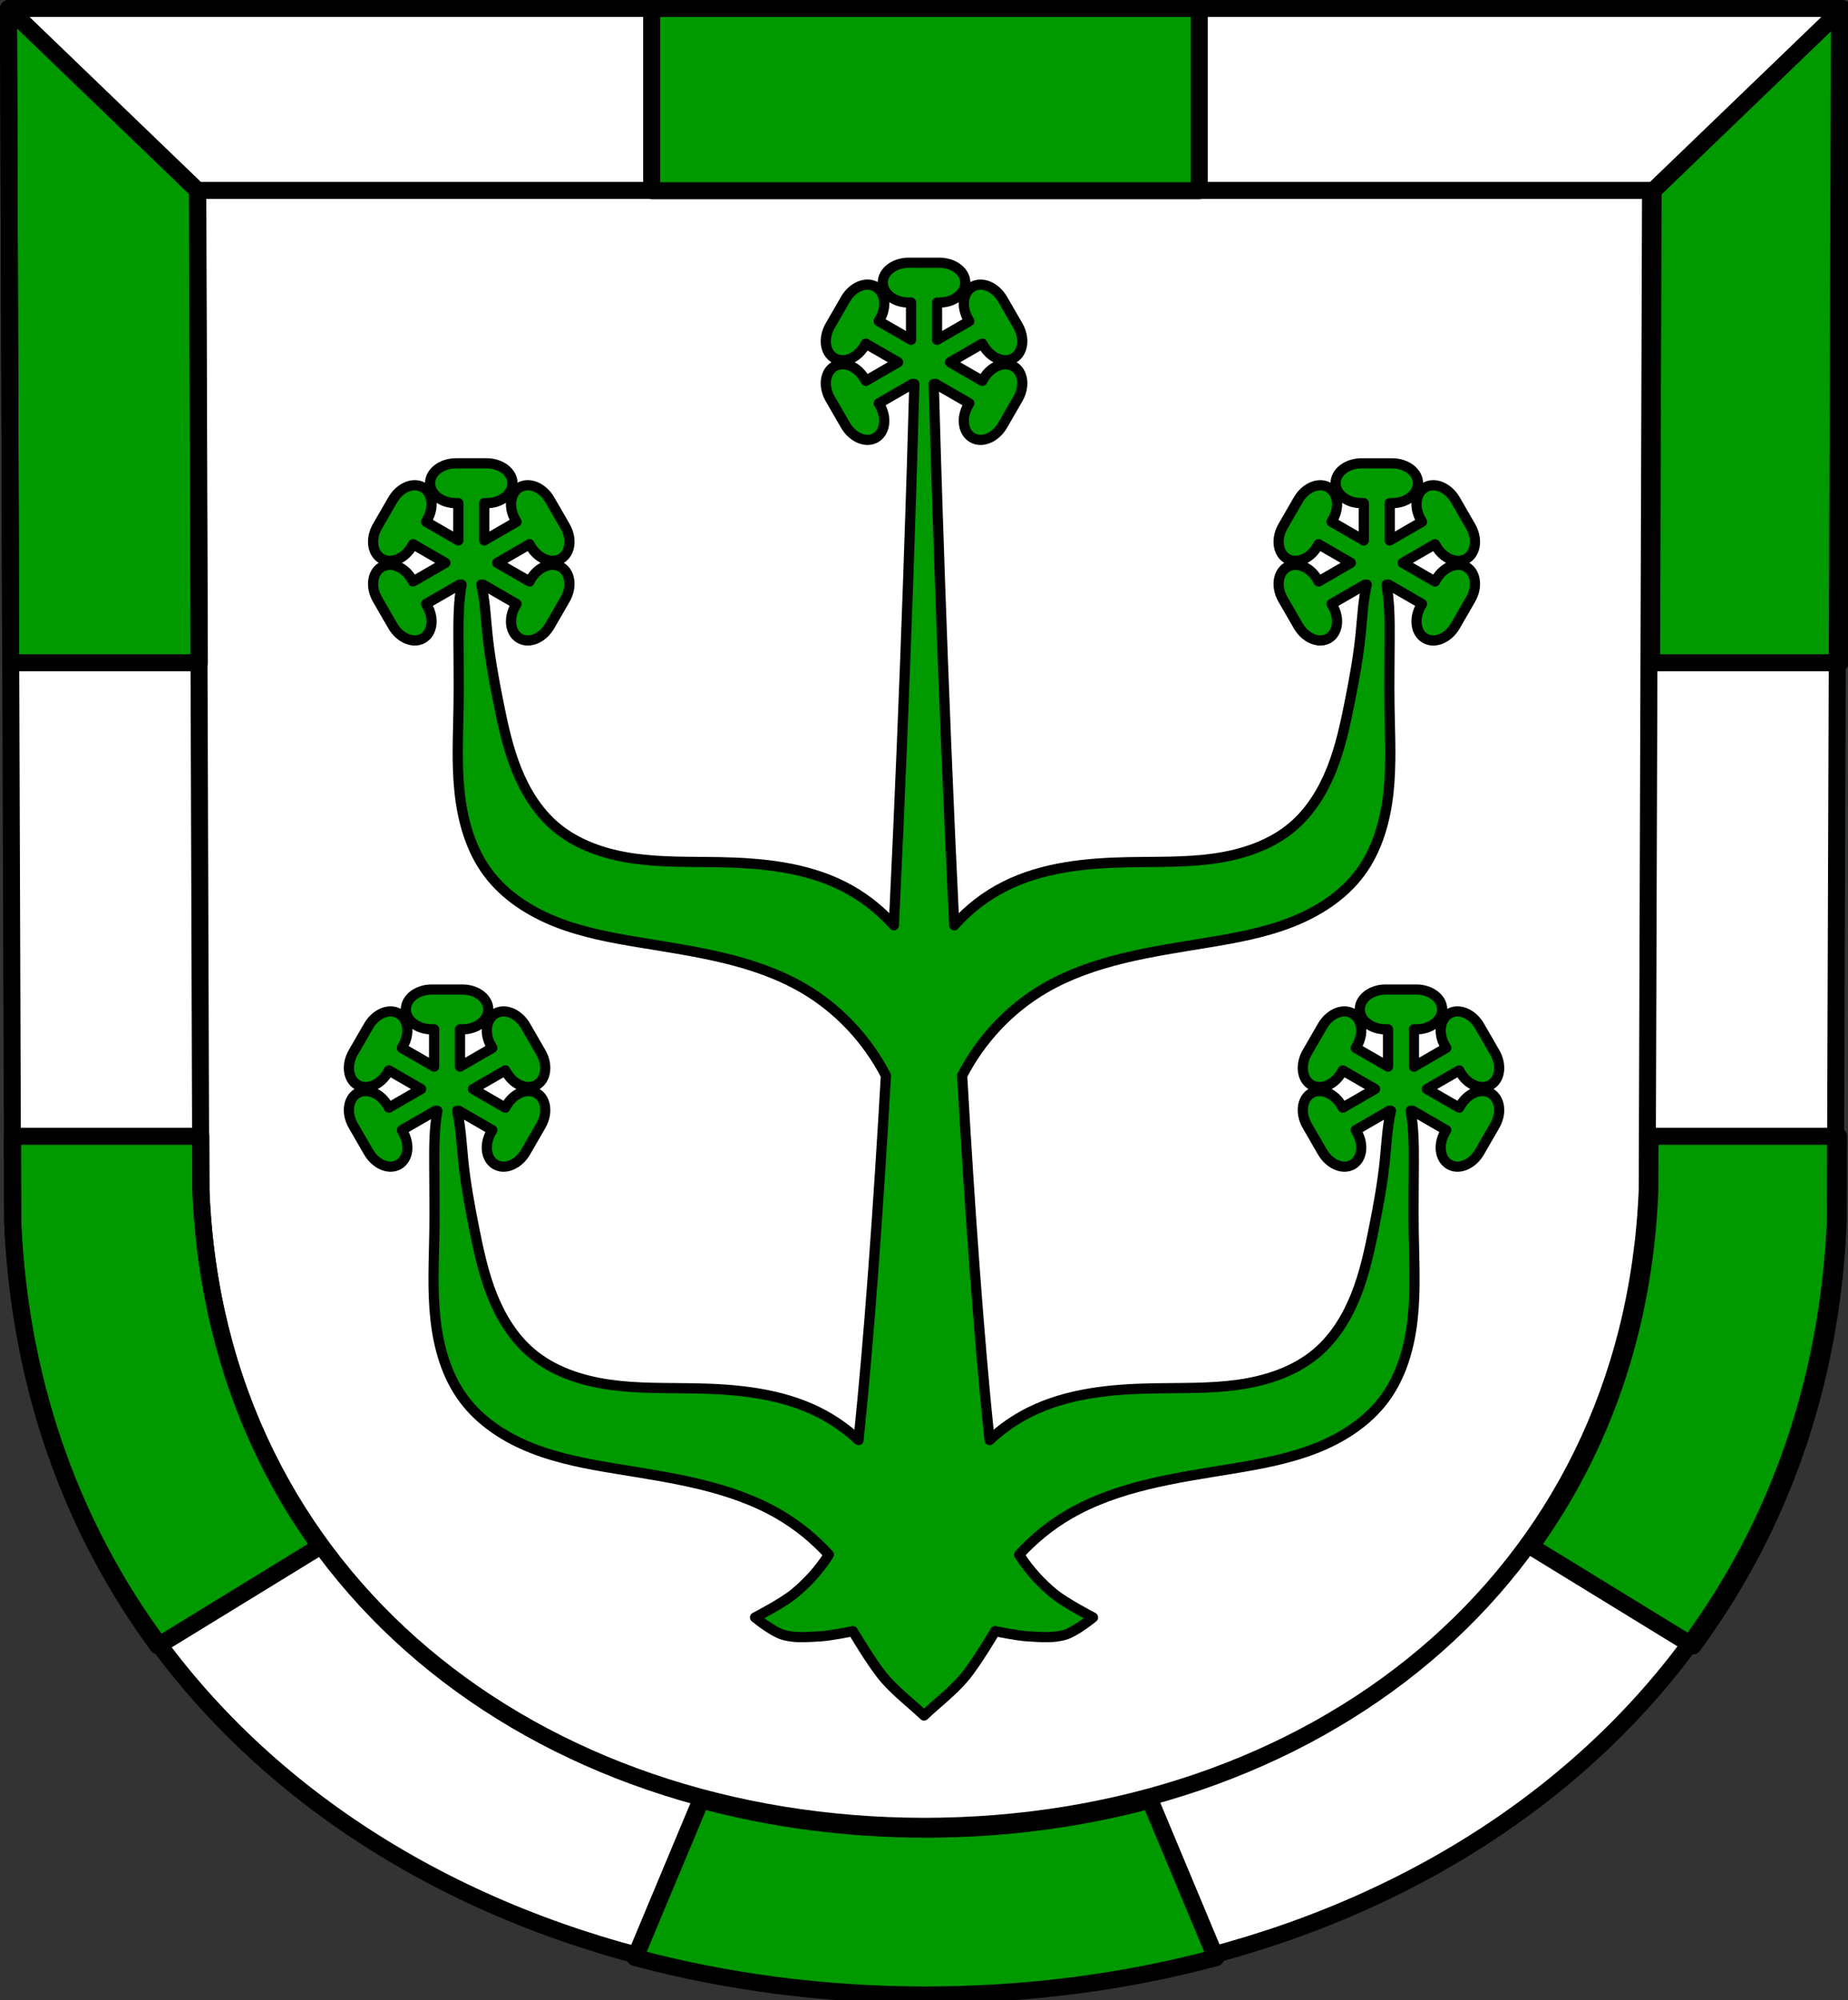 <?xml version="1.0" encoding="UTF-8" standalone="no"?>
<!-- Created with Inkscape (http://www.inkscape.org/) -->

<svg
   xmlns:dc="http://purl.org/dc/elements/1.1/"
   xmlns:cc="http://creativecommons.org/ns#"
   xmlns:rdf="http://www.w3.org/1999/02/22-rdf-syntax-ns#"
   xmlns:svg="http://www.w3.org/2000/svg"
   xmlns="http://www.w3.org/2000/svg"
   xmlns:sodipodi="http://sodipodi.sourceforge.net/DTD/sodipodi-0.dtd"
   xmlns:inkscape="http://www.inkscape.org/namespaces/inkscape"
   width="144.038mm"
   height="155.876mm"
   viewBox="0 0 144.038 155.876"
   version="1.1"
   id="svg865"
   inkscape:version="0.92.5 (2060ec1f9f, 2020-04-08)"
   sodipodi:docname="DEU Verbandsgemeinde  Konz COA.svg">
  <rect x="0" y="0" width="144.038" height="155.876" fill="#333333" stroke="none"/>
  <defs
     id="defs859">
    <inkscape:path-effect
       effect="spiro"
       id="path-effect2375"
       is_visible="true" />
  </defs>
  <sodipodi:namedview
     id="base"
     pagecolor="#ffffff"
     bordercolor="#666666"
     borderopacity="1.0"
     inkscape:pageopacity="0.0"
     inkscape:pageshadow="2"
     inkscape:zoom="1.3460319"
     inkscape:cx="272.19726"
     inkscape:cy="294.56952"
     inkscape:document-units="mm"
     inkscape:current-layer="layer1"
     showgrid="false"
     inkscape:window-width="1920"
     inkscape:window-height="1046"
     inkscape:window-x="-11"
     inkscape:window-y="-11"
     inkscape:window-maximized="1"
     fit-margin-top="0"
     fit-margin-left="0"
     fit-margin-right="0"
     fit-margin-bottom="0"
     inkscape:snap-global="false"
     inkscape:snap-midpoints="true"
     inkscape:snap-smooth-nodes="true" />
  <g
     inkscape:label="Ebene 1"
     inkscape:groupmode="layer"
     id="layer1"
     transform="translate(-6.42,161.236)">
    <path
       style="fill:#ffffff;fill-rule:evenodd;stroke:none;stroke-width:1.323;stroke-linecap:round;stroke-linejoin:round;stroke-miterlimit:4;stroke-dasharray:none;stroke-opacity:1"
       inkscape:connector-curvature="0"
       d="m 149.796,-160.575 -0.326,94.464 C 147.881,-29.047 116.498,-6.042 78.438,-6.021 40.413,-6.067 9.018,-29.082 7.407,-66.111 l -0.326,-94.464 H 78.437 Z"
       id="path10563-0-6-2-9-8"
       sodipodi:nodetypes="ccccccc" />
    <path
       style="opacity:1;fill:#009900;fill-opacity:1;fill-rule:evenodd;stroke:#000000;stroke-width:5;stroke-linecap:round;stroke-linejoin:round;stroke-miterlimit:4;stroke-dasharray:none;stroke-opacity:1;paint-order:normal"
       d="M 2.5 2.5 L 2.686 56.084 L 3.164 194.885 L 58.633 194.885 L 58.172 56.084 L 2.5 2.5 z M 541.895 2.5 L 486.223 56.084 L 485.762 194.885 L 541.23 194.885 L 541.709 56.084 L 541.895 2.5 z M 3.646 334.133 L 3.734 359.527 C 5.802 407.775 21.229 449.72 46.443 483.982 L 94.146 454.73 C 73.491 426.193 60.821 391.077 59.15 350.562 L 59.096 334.133 L 3.646 334.133 z M 485.299 334.133 L 485.244 350.562 C 483.574 391.077 470.904 426.193 450.248 454.73 L 497.951 483.982 C 523.165 449.72 538.592 407.775 540.66 359.527 L 540.748 334.133 L 485.299 334.133 z "
       transform="matrix(0.265,0,0,0.265,6.42,-161.236)"
       id="rect2769-3" />
    <path
       style="fill:none;fill-rule:evenodd;stroke:#000000;stroke-width:1.323;stroke-linecap:round;stroke-linejoin:round;stroke-miterlimit:4;stroke-dasharray:none;stroke-opacity:1"
       inkscape:connector-curvature="0"
       d="m 135.066,-146.397 -0.259,77.914 c -1.261,30.571 -26.166,49.545 -56.369,49.562 -30.176,-0.038 -55.09,-19.021 -56.369,-49.562 l -0.259,-77.914 h 56.626 z"
       id="path10563-0-6-2-7-0"
       sodipodi:nodetypes="ccccccc" />
    <path
       style="opacity:1;fill:#009900;fill-opacity:1;fill-rule:evenodd;stroke:#000000;stroke-width:5;stroke-linecap:round;stroke-linejoin:round;stroke-miterlimit:4;stroke-dasharray:none;stroke-opacity:1;paint-order:normal"
       d="M 191.668 2.5 L 191.668 56.084 L 272.191 56.084 L 352.725 56.084 L 352.725 2.5 L 272.191 2.5 L 191.668 2.5 z "
       transform="matrix(0.265,0,0,0.265,6.42,-161.236)"
       id="rect2769" />
    <path
       style="fill:none;fill-rule:evenodd;stroke:#000000;stroke-width:1.323;stroke-linecap:round;stroke-linejoin:round;stroke-miterlimit:4;stroke-dasharray:none;stroke-opacity:1"
       inkscape:connector-curvature="0"
       d="m 149.796,-160.575 -0.326,94.464 c -1.588,37.064 -32.972,60.069 -71.031,60.09 C 40.413,-6.067 9.018,-29.082 7.407,-66.111 L 7.081,-160.575 H 78.437 Z"
       id="path10563-0-6-2-9"
       sodipodi:nodetypes="ccccccc" />
    <path
       style="fill:#009900;stroke:#000000;stroke-width:5;stroke-linecap:round;stroke-linejoin:round;stroke-miterlimit:4;stroke-dasharray:none;stroke-opacity:1;fill-opacity:1"
       d="M 206.178 529.283 L 186.801 575.621 C 213.67 582.823 242.392 586.603 272.197 586.639 C 302.017 586.622 330.745 582.861 357.617 575.68 L 338.236 529.332 C 317.416 534.943 295.215 537.872 272.197 537.885 C 249.191 537.856 226.996 534.91 206.178 529.283 z "
       transform="matrix(0.265,0,0,0.265,6.42,-161.236)"
       id="path2174" />
    <path
       style="fill:#009900;stroke:#000000;stroke-width:0.794;stroke-linecap:round;stroke-linejoin:round;stroke-miterlimit:4;stroke-dasharray:none;stroke-opacity:1;fill-opacity:1"
       d="m 77.248,-140.763 c -1.119,0 -2.021,0.692 -2.021,1.551 0,0.86 0.901,1.551 2.021,1.551 h 0.181 v 2.904 l -2.516,-1.452 0.09,-0.157 c 0.56,-0.969 0.412,-2.096 -0.333,-2.525 -0.744,-0.43 -1.795,0.004 -2.354,0.974 l -1.191,2.062 c -0.56,0.969 -0.411,2.096 0.333,2.526 0.744,0.43 1.794,-0.005 2.354,-0.975 l 0.09,-0.156 2.515,1.452 -2.515,1.452 -0.09,-0.157 c -0.56,-0.969 -1.609,-1.404 -2.354,-0.974 -0.744,0.43 -0.893,1.556 -0.333,2.525 l 1.191,2.062 c 0.56,0.969 1.61,1.404 2.354,0.974 0.744,-0.43 0.893,-1.556 0.333,-2.525 l -0.09,-0.156 2.562,-1.479 0.047,-0.027 h 5.16e-4 0.164 c -0.128,4.701 -0.65,22.72 -1.598,42.18 -1.111,-1.249 -2.456,-2.291 -3.95,-3.043 -2.963,-1.49 -6.368,-1.815 -9.684,-1.875 -2.218,-0.04 -4.447,0.025 -6.644,-0.287 -2.196,-0.312 -4.393,-1.033 -6.086,-2.467 -1.391,-1.178 -2.374,-2.78 -3.05,-4.473 -0.676,-1.693 -1.062,-3.485 -1.417,-5.273 -0.351,-1.764 -0.674,-3.536 -0.852,-5.325 -0.126,-1.27 -0.187,-2.569 -0.47,-3.805 H 44.069 l 2.609,1.506 -0.09,0.156 c -0.56,0.969 -0.411,2.096 0.333,2.525 0.744,0.43 1.794,-0.005 2.354,-0.974 l 1.191,-2.062 c 0.56,-0.969 0.411,-2.096 -0.333,-2.525 -0.744,-0.43 -1.794,0.005 -2.353,0.974 l -0.09,0.157 -2.515,-1.452 2.515,-1.452 0.09,0.156 c 0.56,0.969 1.609,1.404 2.353,0.975 0.744,-0.43 0.893,-1.557 0.333,-2.526 l -1.191,-2.062 c -0.56,-0.97 -1.609,-1.404 -2.354,-0.974 -0.744,0.43 -0.893,1.556 -0.333,2.525 l 0.09,0.157 -2.515,1.452 v -2.904 h 0.18 c 1.119,0 2.021,-0.692 2.021,-1.551 0,-0.86 -0.901,-1.551 -2.021,-1.551 h -2.381 c -1.119,0 -2.021,0.692 -2.021,1.551 0,0.86 0.901,1.551 2.021,1.551 h 0.181 v 2.904 l -2.516,-1.452 0.09,-0.157 c 0.56,-0.969 0.412,-2.096 -0.333,-2.525 -0.744,-0.43 -1.795,0.004 -2.354,0.974 l -1.191,2.062 c -0.56,0.969 -0.411,2.096 0.333,2.526 0.744,0.43 1.794,-0.005 2.354,-0.975 l 0.09,-0.156 2.515,1.452 -2.515,1.452 -0.09,-0.157 c -0.56,-0.969 -1.609,-1.404 -2.354,-0.974 -0.744,0.43 -0.893,1.556 -0.333,2.525 l 1.191,2.062 c 0.56,0.969 1.61,1.404 2.354,0.974 0.744,-0.43 0.893,-1.556 0.333,-2.525 l -0.09,-0.156 2.562,-1.479 0.046,-0.027 h 5.16e-4 0.161 c -0.236,1.328 -0.249,2.702 -0.244,4.057 0.006,1.809 0.038,3.618 0.01,5.427 -0.035,2.238 -0.16,4.483 0.079,6.708 0.239,2.225 0.871,4.461 2.205,6.257 1.33,1.792 3.286,3.044 5.365,3.858 2.078,0.814 4.29,1.22 6.492,1.583 4.381,0.723 8.915,1.335 12.75,3.573 2.729,1.593 4.967,3.994 6.417,6.799 -0.59,10.306 -1.299,20.343 -2.135,28.402 -0.92,-0.859 -1.959,-1.59 -3.084,-2.156 -2.963,-1.49 -6.368,-1.815 -9.684,-1.875 -2.218,-0.04 -4.447,0.025 -6.644,-0.287 -2.196,-0.312 -4.393,-1.033 -6.086,-2.467 -1.391,-1.178 -2.374,-2.78 -3.05,-4.473 -0.676,-1.693 -1.062,-3.485 -1.417,-5.273 -0.351,-1.764 -0.674,-3.536 -0.852,-5.325 -0.126,-1.27 -0.187,-2.569 -0.47,-3.805 h 0.134 l 2.609,1.506 -0.09,0.156 c -0.56,0.969 -0.411,2.096 0.333,2.525 0.744,0.43 1.794,-0.005 2.354,-0.974 l 1.191,-2.062 c 0.56,-0.969 0.411,-2.096 -0.333,-2.525 -0.744,-0.43 -1.794,0.005 -2.353,0.974 l -0.09,0.157 -2.515,-1.452 2.515,-1.452 0.09,0.156 c 0.56,0.969 1.609,1.404 2.353,0.975 0.744,-0.43 0.893,-1.557 0.333,-2.526 l -1.191,-2.062 c -0.56,-0.97 -1.609,-1.404 -2.354,-0.974 -0.744,0.43 -0.893,1.556 -0.333,2.525 l 0.09,0.157 -2.515,1.452 v -2.904 h 0.18 c 1.119,0 2.021,-0.692 2.021,-1.551 0,-0.86 -0.901,-1.551 -2.021,-1.551 h -2.381 c -1.119,0 -2.021,0.692 -2.021,1.551 0,0.859 0.901,1.551 2.021,1.551 h 0.181 v 2.904 l -2.516,-1.452 0.09,-0.157 c 0.56,-0.969 0.412,-2.096 -0.333,-2.525 -0.744,-0.43 -1.795,0.004 -2.354,0.974 l -1.191,2.062 c -0.56,0.969 -0.411,2.096 0.333,2.526 0.744,0.43 1.794,-0.005 2.354,-0.975 l 0.09,-0.156 2.515,1.452 -2.515,1.452 -0.09,-0.157 c -0.56,-0.969 -1.609,-1.404 -2.354,-0.974 -0.744,0.43 -0.893,1.556 -0.333,2.525 l 1.191,2.062 c 0.56,0.969 1.61,1.404 2.354,0.974 0.744,-0.43 0.893,-1.556 0.333,-2.525 l -0.09,-0.156 2.562,-1.479 0.046,-0.027 h 5.16e-4 0.161 c -0.236,1.328 -0.249,2.702 -0.244,4.057 0.006,1.809 0.038,3.618 0.01,5.427 -0.035,2.238 -0.161,4.483 0.079,6.708 0.239,2.225 0.871,4.461 2.205,6.257 1.33,1.792 3.286,3.044 5.365,3.858 2.078,0.814 4.29,1.22 6.492,1.583 4.381,0.723 8.915,1.335 12.75,3.573 1.435,0.837 2.733,1.899 3.855,3.124 -0.044,0.07 -0.087,0.141 -0.132,0.21 -0.696,1.054 -1.569,2.005 -2.542,2.81 -0.925,0.765 -3.077,1.873 -3.077,1.873 0,0 1.337,1.088 2.14,1.338 0.938,0.292 1.963,0.188 2.943,0.134 0.857,-0.048 2.542,-0.402 2.542,-0.402 0,0 1.475,2.507 2.409,3.612 0.927,1.098 2.091,1.973 3.136,2.959 1.045,-0.986 2.209,-1.861 3.137,-2.959 0.934,-1.106 2.408,-3.612 2.408,-3.612 0,0 1.685,0.354 2.542,0.402 0.981,0.055 2.006,0.158 2.943,-0.134 0.803,-0.25 2.141,-1.338 2.141,-1.338 0,0 -2.152,-1.108 -3.077,-1.873 -0.973,-0.805 -1.846,-1.756 -2.542,-2.81 -0.046,-0.069 -0.088,-0.14 -0.132,-0.21 1.121,-1.225 2.42,-2.287 3.855,-3.124 3.835,-2.238 8.368,-2.85 12.75,-3.573 2.202,-0.363 4.414,-0.77 6.492,-1.583 2.078,-0.814 4.034,-2.066 5.365,-3.858 1.334,-1.797 1.965,-4.032 2.204,-6.257 0.24,-2.225 0.114,-4.47 0.08,-6.708 -0.028,-1.809 0.004,-3.618 0.01,-5.427 0.005,-1.355 -0.008,-2.728 -0.244,-4.057 h 0.161 5.1e-4 l 0.046,0.027 2.562,1.479 -0.09,0.156 c -0.56,0.969 -0.412,2.096 0.333,2.525 0.744,0.43 1.795,-0.005 2.354,-0.974 l 1.191,-2.062 c 0.56,-0.969 0.411,-2.096 -0.333,-2.525 -0.744,-0.43 -1.794,0.005 -2.354,0.974 l -0.09,0.157 -2.515,-1.452 2.515,-1.452 0.09,0.156 c 0.56,0.97 1.609,1.404 2.354,0.975 0.744,-0.43 0.893,-1.557 0.333,-2.526 l -1.191,-2.062 c -0.56,-0.97 -1.61,-1.404 -2.354,-0.974 -0.744,0.43 -0.893,1.556 -0.333,2.525 l 0.09,0.157 -2.516,1.452 v -2.904 h 0.181 c 1.119,0 2.021,-0.692 2.021,-1.551 0,-0.86 -0.901,-1.551 -2.021,-1.551 h -2.382 c -1.119,0 -2.021,0.692 -2.021,1.551 0,0.859 0.901,1.551 2.021,1.551 h 0.18 v 2.904 l -2.515,-1.452 0.09,-0.157 c 0.56,-0.969 0.411,-2.096 -0.333,-2.525 -0.744,-0.43 -1.794,0.004 -2.354,0.974 l -1.191,2.062 c -0.56,0.969 -0.411,2.096 0.333,2.526 0.744,0.43 1.794,-0.005 2.353,-0.975 l 0.09,-0.156 2.515,1.452 -2.515,1.452 -0.09,-0.157 c -0.56,-0.969 -1.609,-1.404 -2.353,-0.974 -0.744,0.43 -0.893,1.556 -0.333,2.525 l 1.191,2.062 c 0.56,0.969 1.609,1.404 2.354,0.974 0.744,-0.43 0.893,-1.556 0.333,-2.525 l -0.09,-0.156 2.609,-1.506 h 0.134 c -0.283,1.236 -0.344,2.535 -0.47,3.805 -0.178,1.79 -0.503,3.561 -0.853,5.325 -0.355,1.788 -0.741,3.58 -1.417,5.273 -0.676,1.693 -1.658,3.295 -3.049,4.473 -1.693,1.433 -3.889,2.154 -6.085,2.467 -2.196,0.312 -4.426,0.246 -6.644,0.287 -3.316,0.06 -6.721,0.385 -9.684,1.875 -1.125,0.566 -2.164,1.297 -3.084,2.156 -0.836,-8.058 -1.545,-18.095 -2.135,-28.401 1.45,-2.805 3.687,-5.206 6.416,-6.799 3.835,-2.238 8.369,-2.85 12.751,-3.573 2.202,-0.363 4.414,-0.77 6.492,-1.583 2.078,-0.814 4.034,-2.066 5.365,-3.858 1.334,-1.797 1.965,-4.032 2.205,-6.257 0.24,-2.225 0.113,-4.47 0.079,-6.708 -0.028,-1.809 0.005,-3.618 0.011,-5.427 0.005,-1.355 -0.008,-2.728 -0.244,-4.057 h 0.161 5.2e-4 l 0.046,0.027 2.562,1.479 -0.09,0.156 c -0.56,0.969 -0.411,2.096 0.333,2.525 0.744,0.43 1.794,-0.005 2.354,-0.974 l 1.191,-2.062 c 0.56,-0.969 0.412,-2.096 -0.333,-2.525 -0.744,-0.43 -1.795,0.005 -2.354,0.974 l -0.09,0.157 -2.515,-1.452 2.515,-1.452 0.09,0.156 c 0.56,0.97 1.61,1.404 2.354,0.975 0.744,-0.43 0.892,-1.557 0.333,-2.526 l -1.191,-2.062 c -0.56,-0.97 -1.609,-1.404 -2.354,-0.974 -0.744,0.43 -0.893,1.556 -0.333,2.525 l 0.09,0.157 -2.516,1.452 v -2.904 h 0.181 c 1.119,0 2.021,-0.692 2.021,-1.551 0,-0.86 -0.901,-1.551 -2.021,-1.551 h -2.382 c -1.119,0 -2.02,0.692 -2.02,1.551 0,0.86 0.901,1.551 2.02,1.551 h 0.181 v 2.904 l -2.515,-1.452 0.09,-0.157 c 0.56,-0.969 0.412,-2.096 -0.333,-2.525 -0.744,-0.43 -1.795,0.004 -2.354,0.974 l -1.191,2.062 c -0.56,0.969 -0.411,2.096 0.333,2.526 0.744,0.43 1.794,-0.005 2.353,-0.975 l 0.09,-0.156 2.515,1.452 -2.515,1.452 -0.09,-0.157 c -0.56,-0.969 -1.609,-1.404 -2.353,-0.974 -0.744,0.43 -0.893,1.556 -0.333,2.525 l 1.191,2.062 c 0.56,0.969 1.61,1.404 2.354,0.974 0.744,-0.43 0.892,-1.556 0.333,-2.525 l -0.09,-0.156 2.609,-1.506 h 0.134 c -0.283,1.236 -0.344,2.535 -0.47,3.805 -0.178,1.79 -0.502,3.561 -0.852,5.325 -0.355,1.788 -0.741,3.58 -1.417,5.273 -0.676,1.693 -1.659,3.295 -3.05,4.473 -1.693,1.433 -3.889,2.154 -6.085,2.467 -2.196,0.312 -4.426,0.246 -6.644,0.287 -3.316,0.06 -6.722,0.385 -9.685,1.875 -1.494,0.751 -2.838,1.794 -3.949,3.043 -0.948,-19.46 -1.469,-37.479 -1.598,-42.18 h 0.164 l 2.609,1.506 -0.09,0.156 c -0.56,0.969 -0.411,2.096 0.333,2.525 0.744,0.43 1.794,-0.005 2.354,-0.974 l 1.191,-2.062 c 0.56,-0.969 0.411,-2.096 -0.333,-2.525 -0.744,-0.43 -1.794,0.005 -2.353,0.974 l -0.09,0.157 -2.515,-1.452 2.515,-1.452 0.09,0.156 c 0.56,0.969 1.609,1.404 2.353,0.975 0.744,-0.43 0.893,-1.557 0.333,-2.526 l -1.191,-2.062 c -0.56,-0.97 -1.609,-1.404 -2.354,-0.974 -0.744,0.43 -0.893,1.556 -0.333,2.525 l 0.09,0.157 -2.515,1.452 v -2.904 h 0.18 c 1.119,0 2.021,-0.692 2.021,-1.551 0,-0.86 -0.901,-1.551 -2.021,-1.551 z"
       id="path2233"
       inkscape:connector-curvature="0" />
  </g>
</svg>
